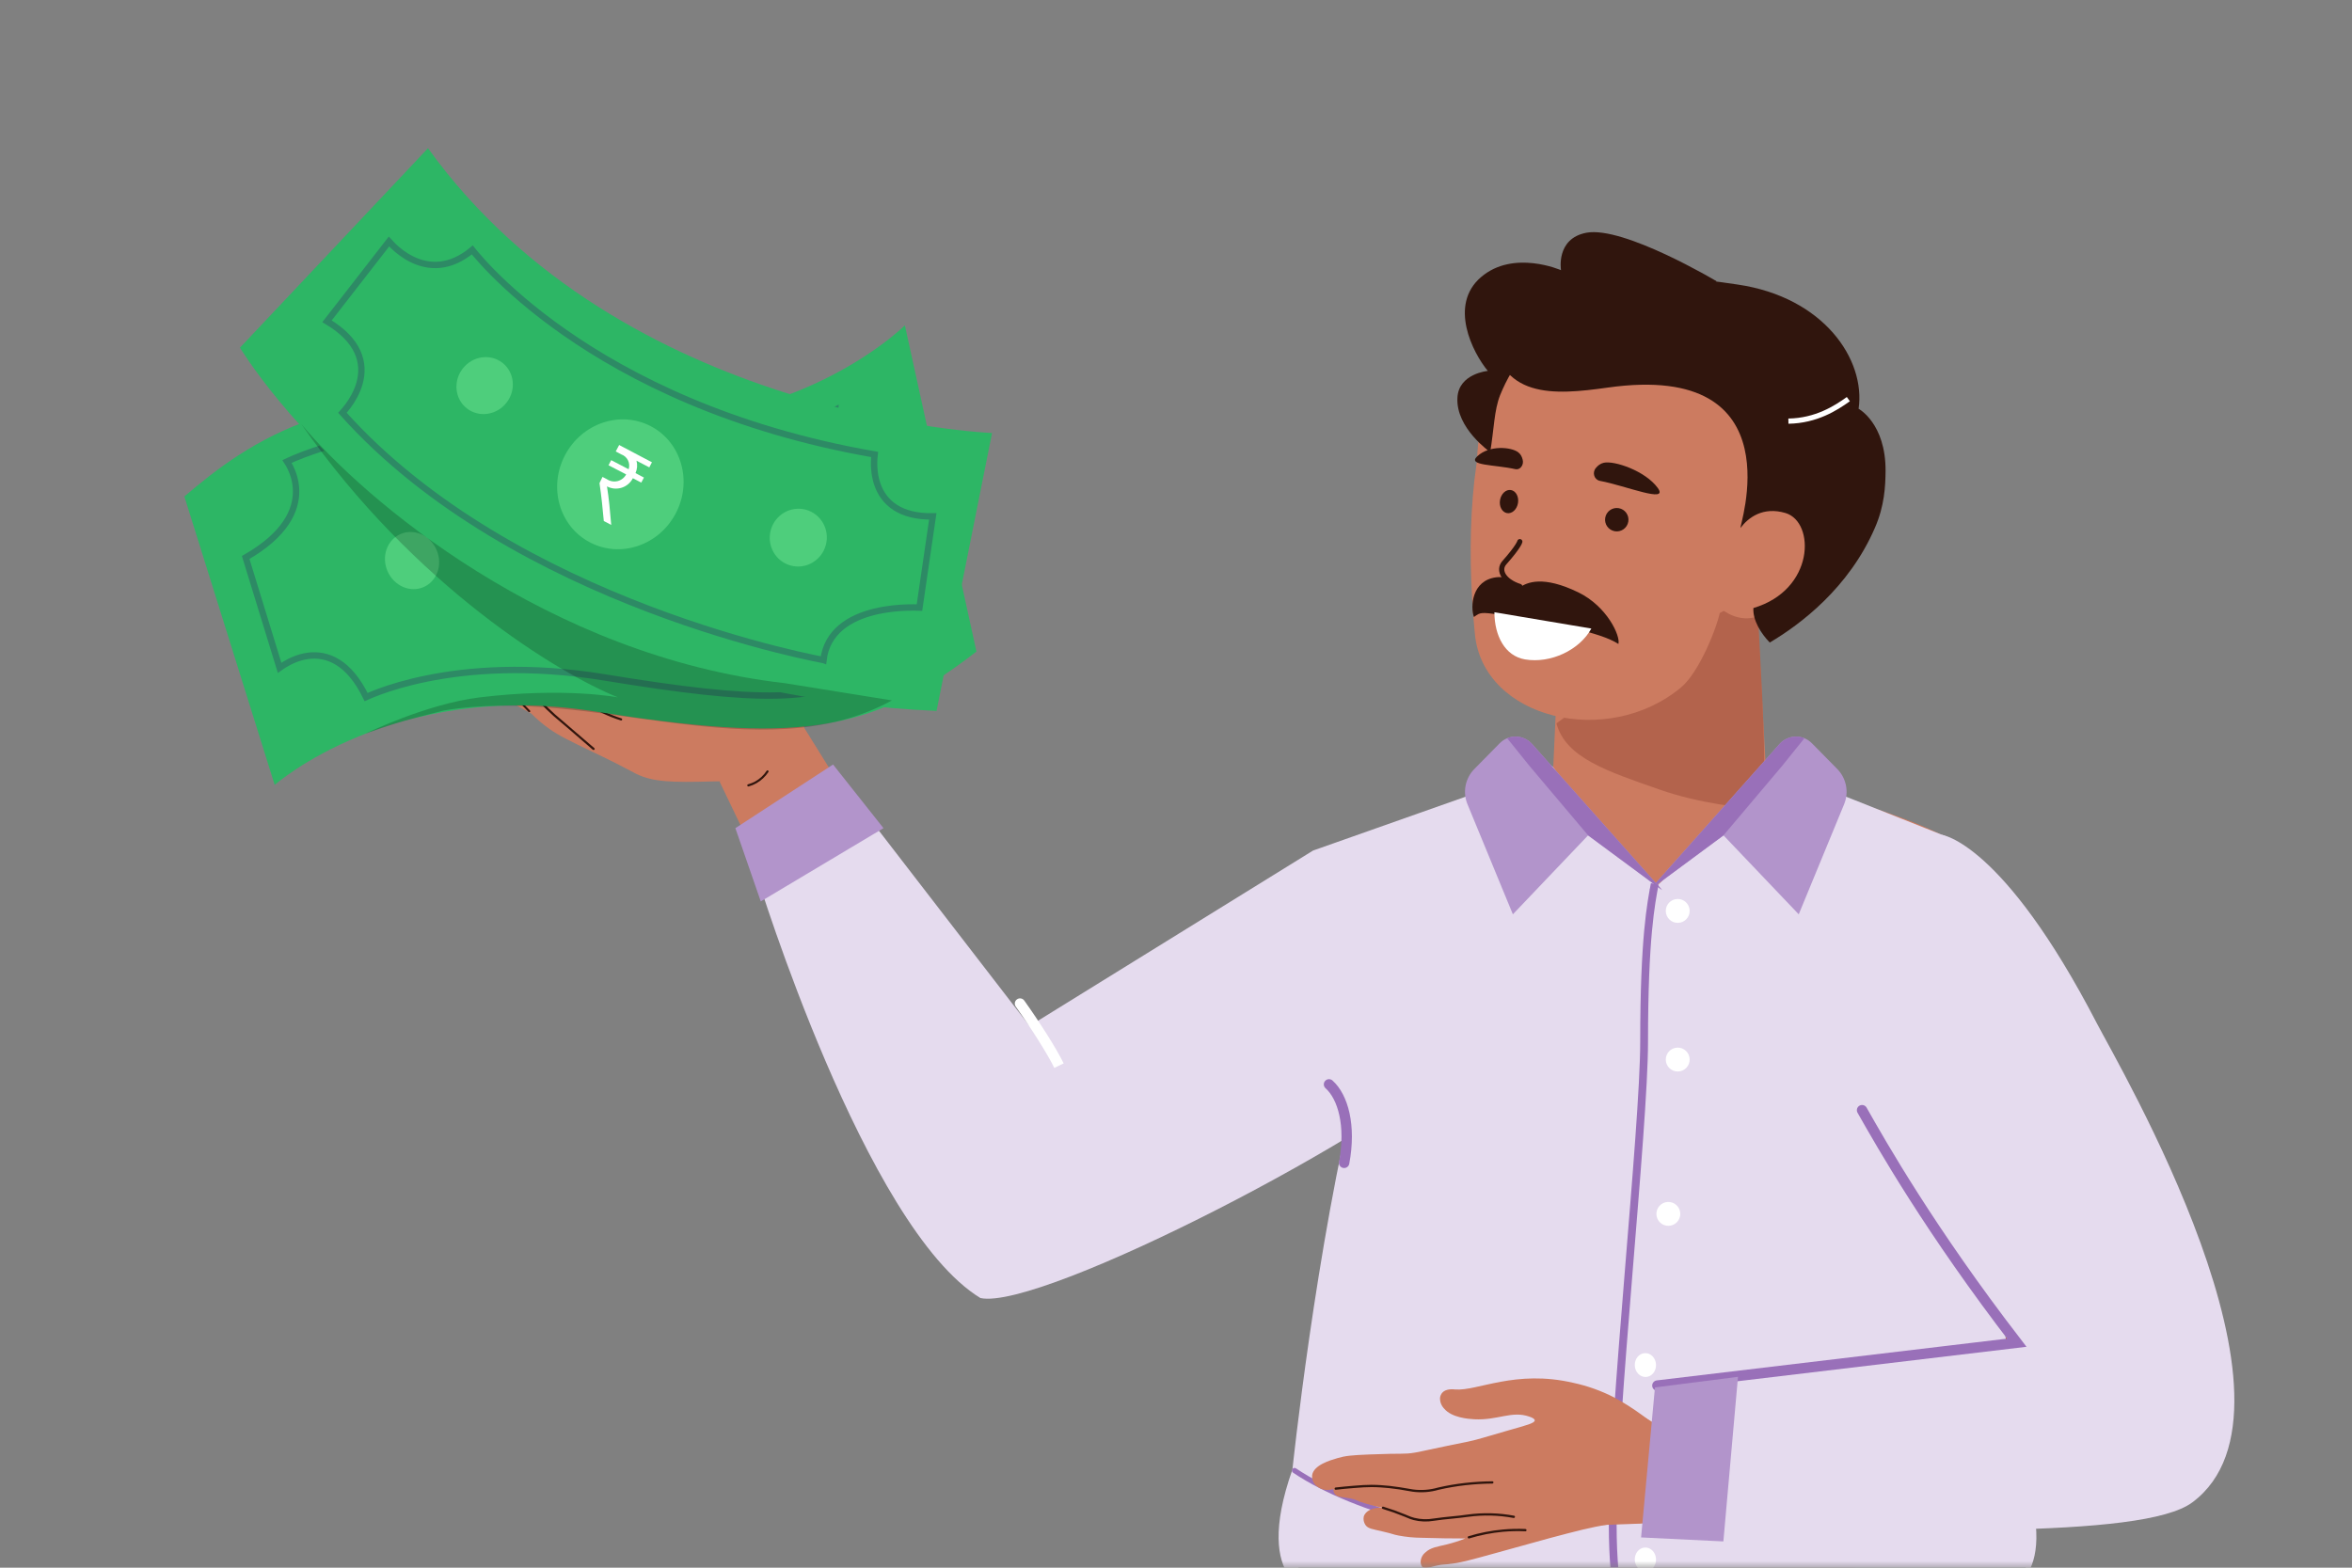 <svg width="180" height="120" viewBox="0 0 180 120" fill="none" xmlns="http://www.w3.org/2000/svg">
<rect x="0" y="0" width="180" height="120" fill="#808080" stroke="none"/>
<mask id="mask0_8178_40504" style="mask-type:alpha" maskUnits="userSpaceOnUse" x="0" y="0" width="180" height="120">
<rect width="180" height="120" transform="matrix(-1 0 0 1 180 0)" fill="#E6E6E6"/>
</mask>
<g mask="url(#mask0_8178_40504)">
<path d="M146.723 125.062L122.036 149.139L110.023 163.424C108.516 165.216 108.113 167.69 108.974 169.867L129.634 222.137C130.143 223.425 129.455 224.874 128.135 225.293L117.47 228.68C116.356 229.034 115.15 228.53 114.619 227.49L83.336 166.263C82.058 163.761 81.392 160.992 81.392 158.183V158.183C81.392 154.598 82.477 151.097 84.505 148.14L100.895 124.239L146.723 125.062Z" fill="#333333"/>
<path d="M114.211 125.672L130.717 163.982C130.924 164.462 131.05 164.973 131.092 165.495L135.807 224.944C135.906 226.186 136.943 227.144 138.189 227.144L150.358 227.144C151.636 227.144 152.688 226.138 152.745 224.861L155.589 161.035L155.589 151.257L154.643 124.351L114.211 125.672Z" fill="#333333"/>
<path d="M106.798 64.569L78.037 82.273L61.273 55.269L55.076 59.84L71.16 93.315C71.16 93.315 74.298 98.265 79.209 95.267C84.12 92.27 109.698 78.5 109.698 78.5C109.698 78.5 118.918 73.721 114.847 66.521C113.593 64.579 111.177 62.807 106.798 64.569Z" fill="#CC7B60"/>
<path d="M152.002 69.489C151.48 67.278 150.914 64.691 148.752 64.003C145.907 62.377 134.935 58.923 129.186 58.621C119.697 58.621 109.64 62.886 106.414 64.684C102.553 81.705 111.408 119.149 111.408 119.149C111.408 119.149 112.545 123.054 127.76 123.054C140.613 123.054 143.815 118.359 143.815 118.359C143.815 118.359 154.477 79.959 152.002 69.489Z" fill="#CC7B60"/>
<path d="M138.119 71.909L155.875 103.637L127.988 108.177L128.354 116.602L163.173 115.348C163.173 115.348 168.938 115.426 169.45 107.928C169.972 100.269 154.489 75.038 154.489 75.038C154.489 75.038 152.099 64.299 147.114 64.299C142.448 64.299 138.119 66.951 138.119 71.909Z" fill="#CC7B60"/>
<path d="M134.355 44.4L119.523 44.4L118.507 66.75L135.574 66.75L134.355 44.4Z" fill="#CC7B60"/>
<path d="M127.043 60.45C122.979 59.028 119.826 58.012 119.115 55.371L132.935 45.212L134.459 45.212C134.764 52.526 135.475 60.654 134.56 61.873C133.443 61.873 130.034 61.497 127.043 60.45Z" fill="#B3634C"/>
<ellipse rx="12.844" ry="12.804" transform="matrix(-0.986 -0.166 -0.166 0.986 125.883 35.459)" fill="#CC7B60"/>
<path d="M112.877 48.555C112.167 41.369 112.567 33.818 114.662 29.748C126.315 24.232 132.565 31.386 134.233 35.653C135.925 37.177 139.159 40.883 138.555 43.514C138.109 45.461 136.133 46.615 134.478 47.191C133.516 47.525 132.478 47.224 131.689 46.58C131.46 47.945 130.052 51.453 128.649 52.621C123.014 57.312 113.515 55.015 112.877 48.555Z" fill="#CC7B60"/>
<path fill-rule="evenodd" clip-rule="evenodd" d="M115.957 47.256C118.778 47.731 122.441 48.366 123.857 49.292C124.027 48.681 122.988 46.412 120.791 45.343C118.083 44.026 116.845 44.575 116.296 44.973C115.97 44.553 115.378 44.081 114.518 44.188C112.614 44.423 112.523 46.477 112.8 47.23C112.938 47.132 113.036 47.056 113.146 47.005C113.485 46.846 113.931 46.916 115.957 47.256Z" fill="#30150D"/>
<path fill-rule="evenodd" clip-rule="evenodd" d="M121.786 48.113C120.89 49.755 118.678 50.806 116.716 50.476C115.17 50.216 114.373 48.659 114.367 46.865L121.786 48.113Z" fill="white"/>
<circle r="0.896" transform="matrix(-0.986 -0.166 -0.166 0.986 123.732 39.781)" fill="#30150D"/>
<ellipse rx="0.697" ry="0.896" transform="matrix(-0.986 -0.166 -0.166 0.986 115.485 38.394)" fill="#30150D"/>
<path d="M122.446 36.809C122.013 36.727 121.831 36.193 122.124 35.832C122.275 35.642 122.478 35.482 122.739 35.422C123.522 35.243 125.912 36.026 126.878 37.361C127.717 38.556 124.426 37.181 122.446 36.809Z" fill="#30150D"/>
<path d="M115.986 35.915C116.337 35.988 116.644 35.584 116.529 35.178C116.48 34.964 116.372 34.757 116.192 34.621C115.655 34.211 113.986 34.056 113.059 34.925C112.254 35.657 114.369 35.551 115.986 35.915Z" fill="#30150D"/>
<path d="M116.312 41.461C116.312 41.461 116.254 41.804 115.111 43.093C114.628 43.675 115.105 44.507 116.31 44.893" stroke="#30150D" stroke-width="0.398" stroke-miterlimit="10" stroke-linecap="round" stroke-linejoin="round"/>
<path d="M114.111 25.199C114.667 30.588 118.906 30.25 123.042 29.668C137.626 27.609 132.987 40.612 133.207 40.402C133.79 39.635 134.907 38.751 136.653 39.272C138.927 39.963 138.893 45.151 134.188 46.543C134.133 47.482 134.772 48.495 135.439 49.184C137.773 47.804 141.498 45.011 143.489 40.401C144.226 38.712 144.292 37.219 144.304 36.046C144.319 32.402 142.24 31.29 142.24 31.29C142.79 27.53 139.577 22.745 132.981 21.78C126.372 20.771 113.554 19.811 114.111 25.199Z" fill="#30150D"/>
<path d="M112.909 31.363C112.89 32.7 113.373 33.833 114.03 34.706C114.35 32.802 114.341 31.419 114.807 30.241C115.79 27.831 117.356 25.869 119.629 24.603C118.641 24.354 117.582 24.403 116.562 24.829C116.562 24.829 115.085 25.528 114.085 28.409C113.78 29.244 112.944 30.051 112.909 31.363Z" fill="#30150D"/>
<path d="M131.375 21.53C131.375 21.53 124.26 17.285 121.41 17.815C119.048 18.262 119.465 20.681 119.465 20.681C119.465 20.681 115.82 19.079 113.338 21.216C110.857 23.354 112.698 26.981 113.862 28.392C113.862 28.392 111.624 28.593 111.537 30.453C111.414 32.781 114.047 34.605 114.047 34.605C114.047 34.605 113.331 32.526 113.788 30.667C114.245 28.807 114.251 27.427 115.863 26.297C117.478 25.147 120.545 27.003 124.388 25.836C128.211 24.666 131.375 21.53 131.375 21.53Z" fill="#30150D"/>
<path d="M141.455 30.552C140.491 31.242 138.998 32.202 136.867 32.237" stroke="white" stroke-width="0.398"/>
<path d="M42.912 45.181C42.953 45.056 43.019 44.941 43.105 44.842C43.192 44.744 43.298 44.664 43.417 44.608C43.541 44.577 43.669 44.571 43.795 44.591C43.921 44.611 44.042 44.656 44.151 44.723C45.605 45.461 47.111 46.094 48.656 46.617L49.333 46.798C49.333 46.798 49.698 46.889 49.955 46.965C51.507 47.415 53.827 48.109 56.235 49.777C57.174 50.437 58.052 51.179 58.857 51.997C59.53 52.638 60.13 53.351 60.647 54.124C61.331 55.109 61.364 55.121 61.547 55.701C61.782 56.404 58.13 61.447 57.073 60.375C56.549 59.844 55.9 59.776 54.485 59.816C51.475 59.9 49.968 59.868 48.678 59.228C48.322 59.051 47.587 58.633 46.188 57.954L45.39 57.572C43.668 56.746 42.792 56.32 42.059 55.803C41.557 55.448 41.086 55.05 40.654 54.614C40.502 54.527 39.234 53.836 39.108 53.761C38.802 53.578 38.568 53.287 37.802 51.693C37.599 51.272 37.337 50.698 37.064 49.993C36.651 49.471 36.294 49.083 36.047 48.822C35.692 48.441 35.456 48.237 35.407 47.876C35.388 47.622 35.453 47.369 35.591 47.155C35.429 47.065 35.297 46.929 35.211 46.765C35.125 46.6 35.088 46.414 35.105 46.23C35.147 46.033 35.257 45.858 35.416 45.735C35.623 45.576 35.88 45.496 36.141 45.509C37.027 45.515 37.93 46.482 37.988 46.546C38.645 47.252 40.081 48.791 41.498 49.684C42.865 50.549 44.194 50.799 45.319 51.011C45.908 51.144 46.515 51.18 47.116 51.115C48.072 51.001 49.416 50.554 49.406 50.101C49.394 49.508 47.078 49.389 44.449 47.795C44.449 47.795 43.186 47.028 42.895 45.974C42.813 45.715 42.819 45.436 42.912 45.181V45.181Z" fill="#CC7B60"/>
<path d="M47.57 54.993C47.096 54.841 46.632 54.658 46.181 54.447C45.244 53.987 44.378 53.395 43.61 52.689C43.24 52.352 42.88 51.985 42.513 51.605C42.012 51.068 41.481 50.558 40.924 50.078C40.589 49.818 40.205 49.627 39.796 49.516C39.702 49.481 39.615 49.474 39.539 49.46C39.134 48.662 38.557 47.963 37.85 47.415C37.256 46.963 36.73 46.749 36.28 46.807C36.101 46.828 35.926 46.878 35.764 46.957C35.755 46.962 35.746 46.968 35.739 46.975C35.731 46.983 35.725 46.992 35.722 47.002C35.718 47.012 35.716 47.023 35.717 47.033C35.717 47.044 35.72 47.054 35.724 47.064C35.729 47.074 35.735 47.083 35.743 47.09C35.75 47.097 35.76 47.103 35.77 47.107C35.779 47.11 35.79 47.112 35.801 47.112C35.811 47.111 35.822 47.108 35.831 47.104C35.977 47.034 36.133 46.989 36.293 46.971C36.699 46.926 37.188 47.121 37.749 47.546C38.409 48.057 38.951 48.704 39.339 49.443C39.21 49.431 39.08 49.455 38.964 49.511C38.83 49.579 38.716 49.679 38.632 49.804C38.548 49.928 38.498 50.072 38.485 50.221C38.489 50.368 38.524 50.513 38.586 50.646C38.649 50.779 38.739 50.898 38.849 50.995C39.333 51.488 39.79 52.026 40.231 52.548C40.88 53.358 41.594 54.114 42.365 54.808C42.915 55.277 43.941 56.141 45.372 57.392L45.398 57.402C45.414 57.407 45.431 57.408 45.447 57.404C45.464 57.4 45.478 57.391 45.489 57.379C45.503 57.362 45.51 57.341 45.509 57.32C45.508 57.299 45.498 57.279 45.482 57.264C44.048 56.025 43.024 55.151 42.475 54.681C41.712 53.992 41.005 53.243 40.362 52.44C39.92 51.918 39.461 51.377 38.962 50.873C38.869 50.791 38.794 50.693 38.739 50.581C38.685 50.471 38.654 50.35 38.647 50.227C38.658 50.106 38.699 49.99 38.767 49.889C38.835 49.789 38.927 49.707 39.035 49.652C39.093 49.624 39.264 49.536 39.748 49.67C40.136 49.776 40.498 49.956 40.816 50.202C41.367 50.678 41.894 51.184 42.392 51.716C42.767 52.104 43.12 52.467 43.496 52.808C44.274 53.523 45.15 54.122 46.099 54.588C46.555 54.808 47.027 54.994 47.511 55.145C47.522 55.148 47.532 55.149 47.543 55.148C47.554 55.147 47.564 55.144 47.574 55.139C47.583 55.134 47.591 55.127 47.598 55.119C47.605 55.111 47.61 55.101 47.613 55.091C47.619 55.072 47.618 55.052 47.61 55.034C47.602 55.016 47.588 55.002 47.57 54.993Z" fill="#30150D"/>
<path d="M57.24 60.191C57.228 60.187 57.217 60.179 57.208 60.17C57.199 60.16 57.193 60.148 57.19 60.135C57.187 60.125 57.186 60.114 57.188 60.103C57.189 60.093 57.193 60.082 57.198 60.073C57.204 60.064 57.211 60.056 57.22 60.049C57.229 60.043 57.238 60.038 57.249 60.036C57.444 59.984 57.633 59.908 57.809 59.811C58.157 59.614 58.452 59.337 58.672 59.003C58.677 58.994 58.684 58.986 58.693 58.98C58.702 58.974 58.711 58.969 58.722 58.967C58.732 58.965 58.743 58.965 58.753 58.967C58.764 58.969 58.773 58.974 58.782 58.98C58.791 58.986 58.799 58.993 58.805 59.002C58.812 59.011 58.816 59.021 58.818 59.031C58.821 59.042 58.821 59.053 58.819 59.063C58.817 59.074 58.813 59.084 58.807 59.093C58.572 59.449 58.258 59.743 57.888 59.954C57.703 60.059 57.506 60.14 57.301 60.197C57.291 60.2 57.28 60.202 57.27 60.201C57.26 60.2 57.25 60.197 57.24 60.191V60.191Z" fill="#30150D"/>
<path d="M40.477 54.501C40.465 54.499 40.454 54.495 40.444 54.489C39.925 53.966 39.434 53.416 38.974 52.841C38.342 52.051 37.771 51.215 37.264 50.339C37.254 50.321 37.251 50.299 37.256 50.278C37.261 50.257 37.275 50.239 37.293 50.228C37.313 50.22 37.335 50.219 37.355 50.227C37.375 50.234 37.391 50.249 37.4 50.268C37.904 51.136 38.471 51.966 39.097 52.751C39.553 53.322 40.039 53.867 40.555 54.384C40.571 54.4 40.579 54.42 40.579 54.442C40.58 54.464 40.571 54.485 40.556 54.501C40.544 54.507 40.53 54.511 40.516 54.511C40.503 54.511 40.489 54.508 40.477 54.501V54.501Z" fill="#30150D"/>
<path d="M126.84 106.472L154.225 102.713" stroke="#C25334" stroke-width="0.796" stroke-linecap="round"/>
<path d="M155.053 118.966H99.382V126.687L127.116 128.312L154.85 126.687L155.053 118.966Z" fill="#191919"/>
<path d="M98.91 112.486C98.91 112.486 100.703 95.408 103.927 82.5C99.626 69.163 100.518 65.096 100.518 65.096L118.794 58.642C121.206 61.913 123.9 64.968 126.845 67.77C129.908 64.935 132.763 61.884 135.389 58.642L148.889 64.006C148.889 64.006 154.06 69.163 149.764 82.5C152.993 95.408 154.786 112.486 154.786 112.486C157.971 121.502 152.969 121.965 152.969 121.965L128.277 123.455H124.717L100.742 121.965C100.742 121.965 95.724 121.502 98.91 112.486Z" fill="#E5DBEE"/>
<path d="M100.506 65.096L78.791 78.533L66.804 62.99L57.965 67.155C57.965 67.155 66.194 93.975 75.032 99.359C79.706 100.375 106.627 86.356 111.975 80.707L100.506 65.096Z" fill="#E5DBEE"/>
<path d="M126.235 68.132L136.187 56.953C136.341 56.779 136.53 56.639 136.741 56.541C136.952 56.443 137.181 56.39 137.414 56.384C137.646 56.379 137.878 56.421 138.093 56.509C138.308 56.597 138.504 56.728 138.666 56.894L140.615 58.872C140.953 59.219 141.182 59.658 141.275 60.134C141.368 60.609 141.319 61.102 141.136 61.551L137.658 69.987L131.9 63.943L126.235 68.132Z" fill="#B294CB"/>
<path d="M136.187 56.953L126.235 68.132L131.9 63.943L136.394 58.619L138.093 56.509C137.878 56.421 137.646 56.379 137.414 56.384C137.181 56.39 136.952 56.443 136.741 56.541C136.53 56.639 136.341 56.779 136.187 56.953Z" fill="#9970B9"/>
<path d="M127.203 68.132L117.252 56.953C117.097 56.779 116.908 56.639 116.697 56.541C116.486 56.443 116.257 56.39 116.025 56.384C115.792 56.379 115.561 56.421 115.345 56.509C115.13 56.597 114.935 56.728 114.772 56.894L112.824 58.872C112.486 59.219 112.256 59.658 112.163 60.134C112.071 60.609 112.119 61.102 112.303 61.551L115.781 69.987L121.538 63.943L127.203 68.132Z" fill="#B294CB"/>
<path d="M117.252 56.953L127.203 68.132L121.538 63.943L117.044 58.619L115.345 56.509C115.561 56.421 115.792 56.379 116.025 56.384C116.257 56.39 116.486 56.443 116.697 56.541C116.908 56.639 117.097 56.779 117.252 56.953Z" fill="#9970B9"/>
<path d="M126.638 67.66C126.367 69.116 125.825 71.724 125.825 79.749C125.825 86.353 123.423 108.442 123.423 116.773C123.423 126.693 126.638 129.607 126.638 130.826" stroke="#9970B9" stroke-width="0.597"/>
<circle cx="128.397" cy="69.727" r="0.914" transform="rotate(-2.043 128.397 69.727)" fill="white"/>
<circle cx="128.397" cy="81.105" r="0.914" transform="rotate(-2.043 128.397 81.105)" fill="white"/>
<circle cx="127.679" cy="92.918" r="0.914" transform="rotate(-2.043 127.679 92.918)" fill="white"/>
<ellipse cx="125.924" cy="104.489" rx="0.813" ry="0.914" transform="rotate(-2.043 125.924 104.489)" fill="white"/>
<ellipse cx="125.924" cy="119.37" rx="0.813" ry="0.914" transform="rotate(-2.043 125.924 119.37)" fill="white"/>
<path d="M77.738 77.05C77.61 76.871 77.651 76.622 77.831 76.495C78.01 76.367 78.258 76.408 78.386 76.587L77.738 77.05ZM78.386 76.587C79.523 78.18 80.855 80.265 81.403 81.397L80.686 81.744C80.169 80.674 78.868 78.634 77.738 77.05L78.386 76.587Z" fill="white"/>
<path d="M63.754 58.52L56.279 63.392L58.222 69L67.614 63.392L63.754 58.52Z" fill="#B294CB"/>
<path d="M101.71 83.004C102.784 83.963 103.405 86.171 102.868 89.01" stroke="#9970B9" stroke-width="0.796" stroke-linecap="round"/>
<path d="M114.922 117.849C112.687 117.544 104.052 115.919 99.073 112.564" stroke="#9970B9" stroke-width="0.398" stroke-linecap="round"/>
<path d="M110.381 106.601C110.284 106.714 110.223 106.853 110.206 107.001C110.2 107.157 110.227 107.313 110.285 107.458C110.343 107.603 110.43 107.734 110.541 107.844C111.109 108.507 112.344 108.614 112.827 108.639C114.633 108.733 115.688 107.963 117.043 108.437C117.283 108.518 117.45 108.611 117.455 108.72C117.461 108.933 116.851 109.089 115.494 109.474C113.431 110.061 113.312 110.138 112.314 110.359C111.896 110.453 112.041 110.404 110.785 110.669C108.629 111.111 108.743 111.119 108.271 111.193C107.392 111.335 107.439 111.227 104.829 111.332C103.417 111.388 102.959 111.438 102.367 111.611C101.774 111.783 100.549 112.144 100.419 112.911C100.391 113.166 100.464 113.422 100.623 113.624C100.799 113.815 101.026 113.95 101.278 114.013C101.53 114.076 101.795 114.063 102.04 113.977C102.035 114.105 102.07 114.232 102.139 114.34C102.337 114.631 102.738 114.576 103.365 114.702C103.844 114.8 103.772 114.876 104.564 115.106C104.988 115.234 105.419 115.339 105.854 115.419C105.084 115.338 104.479 115.663 104.367 116.094C104.346 116.203 104.347 116.316 104.369 116.425C104.392 116.534 104.436 116.637 104.498 116.73C104.7 117.016 105.006 117.038 105.834 117.233C106.697 117.431 106.539 117.445 107.049 117.542C107.619 117.649 108.198 117.705 108.778 117.711C110.005 117.752 111.136 117.761 112.143 117.764C111.685 117.946 111.215 118.097 110.737 118.216C110.006 118.397 109.502 118.44 109.071 118.843C108.896 118.987 108.778 119.189 108.737 119.412C108.716 119.503 108.716 119.598 108.735 119.689C108.754 119.78 108.793 119.866 108.849 119.941C109.043 120.118 109.39 119.971 109.915 119.848C110.497 119.713 110.477 119.797 111.307 119.668C111.95 119.564 112.436 119.442 114.386 118.902C115.811 118.508 118.109 117.875 118.558 117.748C120.668 117.188 121.749 116.903 123.026 116.706C123.844 116.581 124.672 116.537 125.498 116.577C126.781 116.61 127.199 109.511 126.685 109.09C126.354 108.825 126.405 108.841 125.614 108.281C124.947 107.793 124.247 107.352 123.519 106.961C122.537 106.457 121.493 106.084 120.415 105.852C115.963 104.814 113.059 106.499 111.36 106.357C111.214 106.342 110.672 106.283 110.381 106.601Z" fill="#CC7B60"/>
<path d="M114.295 113.459C114.292 113.438 114.281 113.419 114.265 113.406C114.248 113.393 114.228 113.386 114.207 113.387C113.513 113.393 112.82 113.435 112.13 113.512C111.434 113.59 110.743 113.708 110.06 113.865C109.438 114.046 108.785 114.096 108.142 114.012C107.99 113.992 107.842 113.963 107.679 113.934C107.355 113.874 106.957 113.811 106.333 113.737C105.982 113.7 105.462 113.657 104.968 113.656C104.522 113.656 104.196 113.682 103.599 113.728C103.126 113.767 102.672 113.809 102.213 113.861C102.202 113.862 102.191 113.866 102.181 113.872C102.17 113.877 102.162 113.885 102.155 113.894C102.147 113.904 102.142 113.914 102.14 113.925C102.137 113.937 102.136 113.948 102.138 113.96C102.139 113.971 102.142 113.982 102.148 113.993C102.153 114.003 102.161 114.012 102.17 114.019C102.179 114.026 102.189 114.031 102.2 114.034C102.211 114.037 102.223 114.037 102.234 114.035C102.689 113.983 103.153 113.937 103.613 113.903C104.224 113.855 104.529 113.832 104.968 113.831C105.447 113.832 105.97 113.875 106.316 113.91C106.93 113.974 107.328 114.046 107.647 114.105C107.815 114.135 107.963 114.164 108.117 114.184C108.781 114.274 109.455 114.224 110.098 114.037C110.774 113.881 111.459 113.764 112.148 113.686C112.833 113.609 113.52 113.568 114.209 113.561C114.232 113.561 114.254 113.552 114.27 113.535C114.287 113.518 114.296 113.496 114.295 113.473L114.295 113.459Z" fill="#30150D"/>
<path d="M115.944 116.092C115.942 116.075 115.934 116.058 115.922 116.046C115.909 116.033 115.893 116.025 115.876 116.022C114.709 115.803 113.515 115.772 112.339 115.93C111.923 115.997 111.495 116.033 111.082 116.075C110.67 116.118 110.179 116.166 109.73 116.234C109.233 116.323 108.724 116.305 108.235 116.183C108.061 116.137 107.891 116.077 107.727 116.004L107.572 115.938C107.03 115.714 106.458 115.51 105.867 115.329C105.845 115.323 105.822 115.325 105.802 115.336C105.781 115.347 105.766 115.366 105.759 115.388C105.756 115.399 105.755 115.41 105.756 115.422C105.757 115.434 105.76 115.445 105.766 115.455C105.771 115.465 105.778 115.474 105.787 115.482C105.796 115.489 105.807 115.495 105.818 115.498C106.401 115.677 106.971 115.88 107.505 116.1L107.659 116.164C107.828 116.243 108.004 116.306 108.184 116.355C108.692 116.482 109.222 116.501 109.739 116.41C110.206 116.335 110.651 116.296 111.094 116.251C111.537 116.206 111.936 116.165 112.358 116.107C113.515 115.95 114.689 115.979 115.836 116.194C115.859 116.198 115.882 116.193 115.901 116.18C115.92 116.167 115.933 116.147 115.938 116.125C115.943 116.115 115.945 116.104 115.944 116.092V116.092Z" fill="#30150D"/>
<path d="M116.826 117.111C116.823 117.091 116.813 117.073 116.798 117.06C116.783 117.047 116.765 117.039 116.745 117.037C116.165 117.012 115.584 117.026 115.006 117.079C114.117 117.159 113.239 117.331 112.385 117.591C112.363 117.599 112.344 117.614 112.333 117.635C112.322 117.655 112.32 117.679 112.326 117.702C112.334 117.724 112.349 117.742 112.37 117.753C112.39 117.763 112.414 117.766 112.436 117.761C113.279 117.503 114.145 117.332 115.022 117.251C115.592 117.202 116.165 117.189 116.737 117.214C116.749 117.215 116.76 117.213 116.771 117.21C116.782 117.206 116.792 117.2 116.8 117.192C116.808 117.185 116.815 117.176 116.82 117.165C116.825 117.155 116.827 117.143 116.827 117.132L116.826 117.111Z" fill="#30150D"/>
<path d="M126.908 109.126L122.987 106.776L122.378 116.721L126.442 116.426L126.908 109.126Z" fill="#CC7B60"/>
<path d="M124.554 109.517L153.308 105.19L165.275 106.574C166.665 113.958 161.067 115.331 161.067 115.331L122.58 116.732L124.554 109.517Z" fill="#CC7B60"/>
<path d="M148.584 63.898C148.584 63.898 153.258 64.406 160.47 78.324C162.131 81.531 177.536 107.727 167.784 114.998C163.95 117.857 145.841 117.073 126.096 117.073L126.706 107.727C126.706 107.727 143.504 104.941 153.867 103.01C154.116 102.964 148.584 94.883 148.584 94.883L148.584 63.898Z" fill="#E5DBEE"/>
<path d="M142.505 84.98C144.004 87.623 147.711 94.163 154.347 102.779L126.841 106.059" stroke="#9970B9" stroke-width="0.796" stroke-linecap="round"/>
<path d="M133.009 105.391L126.655 106.2L125.593 117.684L131.891 117.988L133.009 105.391Z" fill="#B294CB"/>
<path d="M14.109 38.002L21.022 60.084C21.022 60.084 30.105 52.027 45.429 54.445C60.753 56.862 66.495 56.275 74.727 49.872L69.252 24.905C69.252 24.905 59.345 34.763 42.864 31.509C26.382 28.255 18.873 33.953 14.109 38.002Z" fill="#2DB665"/>
<path d="M22.221 35.779C22.13 35.594 22.04 35.442 21.965 35.327C22.001 35.31 22.04 35.291 22.084 35.271C22.332 35.157 22.702 34.995 23.188 34.81C24.16 34.439 25.594 33.973 27.438 33.596C31.123 32.841 36.444 32.442 42.969 33.871C49.575 35.319 54.91 34.641 58.597 33.598C60.441 33.077 61.871 32.465 62.843 31.981C63.302 31.753 63.659 31.554 63.908 31.406C63.787 32.996 64.006 34.066 64.455 34.754C64.962 35.53 65.73 35.774 66.488 35.765C67.237 35.756 67.999 35.502 68.563 35.26C68.83 35.146 69.057 35.032 69.223 34.943L70.995 43.661C69.264 44.133 68.098 44.832 67.333 45.636C66.534 46.476 66.189 47.416 66.085 48.292C65.981 49.164 66.117 49.969 66.276 50.554C66.356 50.846 66.442 51.086 66.508 51.253C66.519 51.279 66.529 51.304 66.538 51.326C64.713 52.559 62.563 53.165 59.476 53.237C56.287 53.311 52.116 52.814 46.297 51.858C40.447 50.898 35.829 51.296 32.668 51.937C31.088 52.257 29.873 52.638 29.051 52.94C28.64 53.091 28.327 53.223 28.116 53.317C28.081 53.332 28.049 53.347 28.02 53.36C27.369 52.022 26.635 51.189 25.878 50.711C25.077 50.204 24.271 50.107 23.558 50.205C22.851 50.302 22.239 50.59 21.808 50.849C21.645 50.946 21.508 51.04 21.398 51.119L18.802 42.673C21.86 40.918 22.676 39.059 22.66 37.578C22.652 36.836 22.435 36.214 22.221 35.779Z" stroke="#2D8A65" stroke-width="0.488"/>
<path d="M50.405 42.34C49.87 38.683 47.173 36.05 44.382 36.458C41.591 36.867 39.763 40.163 40.299 43.82C40.834 47.477 43.531 50.11 46.322 49.701C49.113 49.292 50.941 45.996 50.405 42.34Z" fill="#2DB665"/>
<path d="M46.899 40.247L45.461 40.459C45.801 40.735 46.035 41.121 46.122 41.551L47.072 41.412L47.154 41.982L46.213 42.119C46.297 43.296 45.7 44.141 44.595 44.35C45.406 45.172 46.316 46.23 47.222 47.298L46.378 47.421C45.543 46.448 44.759 45.548 43.775 44.528L43.671 43.818L44.149 43.752C45.089 43.611 45.52 43.027 45.483 42.224L43.495 42.514L43.413 41.943L45.37 41.658C45.153 41.014 44.642 40.751 43.887 40.863L43.266 40.951L43.158 40.212L46.824 39.674L46.899 40.247Z" fill="white"/>
<path d="M32.755 11.345L18.366 26.612C18.366 26.612 33.918 52.758 71.675 54.418L75.923 33.146C75.923 33.146 47.636 32.032 32.755 11.345Z" fill="#2DB665"/>
<path d="M29.768 18.488C29.852 18.583 29.962 18.7 30.095 18.828C30.431 19.152 30.922 19.554 31.532 19.852C32.143 20.152 32.881 20.351 33.706 20.259C34.473 20.174 35.295 19.839 36.144 19.131C36.212 19.217 36.302 19.327 36.415 19.46C36.703 19.8 37.139 20.289 37.73 20.887C38.914 22.081 40.722 23.711 43.226 25.459C48.2 28.931 55.917 32.867 66.936 34.788C66.919 34.929 66.901 35.123 66.896 35.352C66.886 35.83 66.932 36.472 67.161 37.112C67.39 37.755 67.807 38.398 68.535 38.859C69.211 39.287 70.134 39.546 71.386 39.527L70.367 46.508C70.34 46.507 70.311 46.506 70.28 46.505C70.082 46.498 69.799 46.494 69.46 46.504C68.783 46.523 67.872 46.598 66.95 46.821C66.03 47.044 65.08 47.418 64.34 48.048C63.649 48.636 63.148 49.44 63.02 50.524C63.017 50.523 63.014 50.523 63.012 50.522C62.833 50.488 62.569 50.436 62.228 50.364C61.546 50.221 60.556 49.999 59.326 49.686C56.866 49.059 53.447 48.068 49.615 46.608C42.004 43.708 32.787 38.97 26.205 31.596C26.21 31.59 26.215 31.584 26.221 31.578C26.328 31.46 26.476 31.288 26.635 31.073C26.953 30.645 27.325 30.034 27.521 29.317C27.719 28.596 27.74 27.764 27.345 26.911C26.976 26.114 26.253 25.323 25.026 24.593L29.768 18.488Z" stroke="#2D8A65" stroke-width="0.488"/>
<path d="M45.147 41.516C47.488 42.744 50.429 41.749 51.717 39.294C53.004 36.84 52.15 33.854 49.809 32.627C47.467 31.399 44.526 32.393 43.238 34.848C41.951 37.303 42.805 40.288 45.147 41.516Z" fill="#4ECE7C"/>
<path d="M60.515 43.29C61.678 43.605 62.881 42.903 63.2 41.723C63.52 40.543 62.835 39.33 61.672 39.016C60.508 38.701 59.306 39.402 58.986 40.583C58.667 41.763 59.351 42.975 60.515 43.29Z" fill="#4ECE7C"/>
<path d="M35.729 31.262C36.654 31.983 38.013 31.786 38.765 30.822C39.517 29.858 39.377 28.491 38.451 27.77C37.526 27.049 36.167 27.246 35.415 28.21C34.663 29.174 34.804 30.541 35.729 31.262Z" fill="#4ECE7C"/>
<path d="M32.426 44.936C33.46 44.481 33.9 43.205 33.407 42.086C32.915 40.967 31.678 40.428 30.644 40.883C29.61 41.337 29.171 42.613 29.663 43.733C30.155 44.852 31.392 45.391 32.426 44.936Z" fill="#4ECE7C"/>
<path d="M49.691 35.775L48.711 35.264C48.796 35.58 48.77 35.915 48.636 36.214L49.281 36.556L49.075 36.942L48.435 36.605C48.257 36.953 47.947 37.215 47.575 37.333C47.203 37.45 46.798 37.414 46.453 37.232C46.593 38.092 46.691 39.134 46.778 40.182L46.209 39.881C46.12 38.923 46.036 38.034 45.88 36.98L46.11 36.506L46.437 36.675C46.677 36.84 46.976 36.895 47.259 36.827C47.542 36.758 47.783 36.572 47.921 36.315L46.571 35.612L46.774 35.223L48.111 35.92C48.263 35.448 48.01 34.941 47.541 34.779L47.122 34.559L47.384 34.063L49.894 35.386L49.691 35.775Z" fill="white"/>
<path opacity="0.2" d="M60.082 52.298C41.91 50.225 27.835 38.218 23.068 32.473C31.741 44.917 42.835 51.597 47.298 53.382C47.298 53.382 43.266 52.587 36.71 53.382C32.646 53.876 27.981 56.151 27.981 56.151C30.439 55.278 31.517 55.002 33.96 54.388C45.243 52.437 58.132 59.138 68.26 53.614L60.082 52.298Z" fill="black"/>
</g>
</svg>
